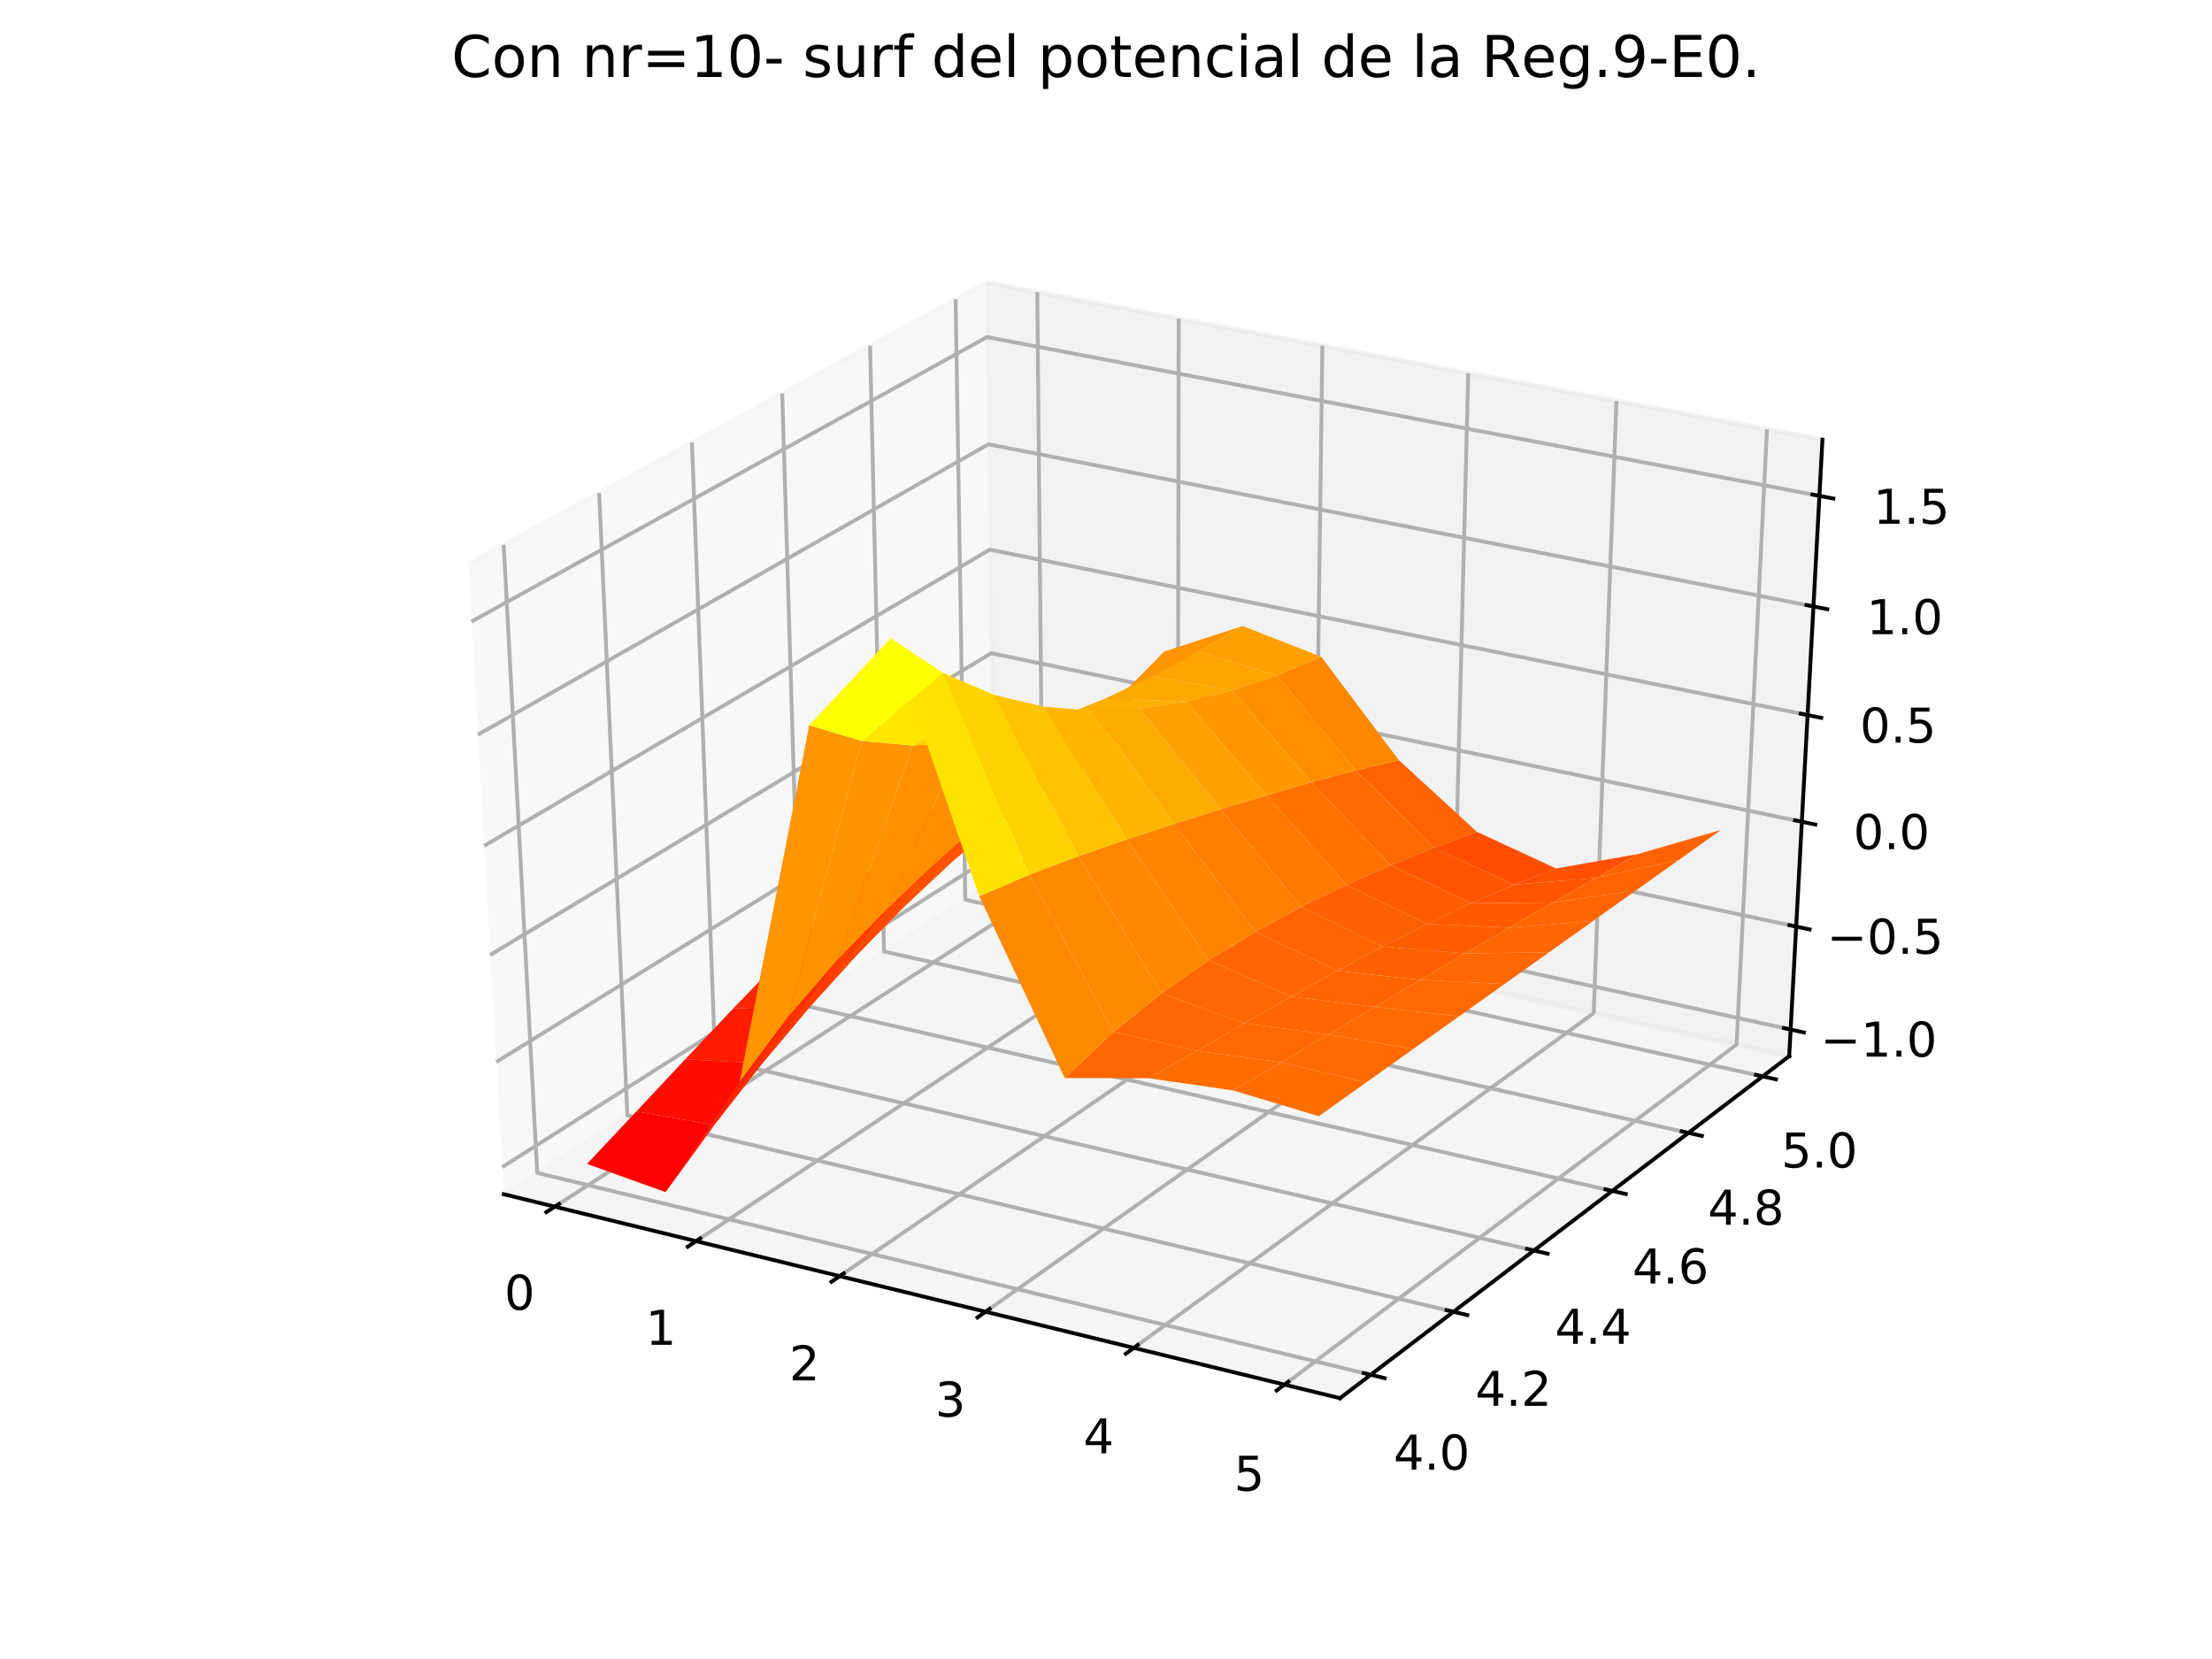 <?xml version="1.0" encoding="utf-8" standalone="no"?>
<!DOCTYPE svg PUBLIC "-//W3C//DTD SVG 1.1//EN"
  "http://www.w3.org/Graphics/SVG/1.1/DTD/svg11.dtd">
<!-- Created with matplotlib (https://matplotlib.org/) -->
<svg height="345.6pt" version="1.1" viewBox="0 0 460.8 345.6" width="460.8pt" xmlns="http://www.w3.org/2000/svg" xmlns:xlink="http://www.w3.org/1999/xlink">
 <defs>
  <style type="text/css">
*{stroke-linecap:butt;stroke-linejoin:round;}
  </style>
 </defs>
 <g id="figure_1">
  <g id="patch_1">
   <path d="M 0 345.6 
L 460.8 345.6 
L 460.8 0 
L 0 0 
z
" style="fill:#ffffff;"/>
  </g>
  <g id="patch_2">
   <path d="M 57.6 307.584 
L 414.72 307.584 
L 414.72 41.472 
L 57.6 41.472 
z
" style="fill:#ffffff;"/>
  </g>
  <g id="pane3d_1">
   <g id="patch_3">
    <path d="M 104.942 248.783 
L 207.151 183.538 
L 205.45 58.866 
L 97.541 117.487 
" style="fill:#f2f2f2;opacity:0.5;stroke:#f2f2f2;stroke-linejoin:miter;"/>
   </g>
  </g>
  <g id="pane3d_2">
   <g id="patch_4">
    <path d="M 207.151 183.538 
L 372.721 220.014 
L 379.649 91.583 
L 205.45 58.866 
" style="fill:#e6e6e6;opacity:0.5;stroke:#e6e6e6;stroke-linejoin:miter;"/>
   </g>
  </g>
  <g id="pane3d_3">
   <g id="patch_5">
    <path d="M 104.942 248.783 
L 279.144 291.265 
L 372.721 220.014 
L 207.151 183.538 
" style="fill:#ececec;opacity:0.5;stroke:#ececec;stroke-linejoin:miter;"/>
   </g>
  </g>
  <g id="axis3d_1">
   <g id="line2d_1">
    <path d="M 104.942 248.783 
L 279.144 291.265 
" style="fill:none;stroke:#000000;stroke-linecap:square;stroke-width:0.8;"/>
   </g>
   <g id="Line3DCollection_1">
    <path d="M 115.562 251.373 
L 217.277 185.769 
L 216.082 60.863 
" style="fill:none;stroke:#b0b0b0;stroke-width:0.8;"/>
    <path d="M 145.006 258.553 
L 245.329 191.949 
L 245.55 66.397 
" style="fill:none;stroke:#b0b0b0;stroke-width:0.8;"/>
    <path d="M 174.918 265.847 
L 273.793 198.22 
L 275.474 72.017 
" style="fill:none;stroke:#b0b0b0;stroke-width:0.8;"/>
    <path d="M 205.308 273.259 
L 302.68 204.584 
L 305.865 77.725 
" style="fill:none;stroke:#b0b0b0;stroke-width:0.8;"/>
    <path d="M 236.19 280.79 
L 331.999 211.043 
L 336.734 83.523 
" style="fill:none;stroke:#b0b0b0;stroke-width:0.8;"/>
    <path d="M 267.574 288.443 
L 361.759 217.599 
L 368.092 89.412 
" style="fill:none;stroke:#b0b0b0;stroke-width:0.8;"/>
   </g>
   <g id="xtick_1">
    <g id="line2d_2">
     <path d="M 116.439 250.807 
L 113.806 252.505 
" style="fill:none;stroke:#000000;stroke-linecap:square;stroke-width:0.8;"/>
    </g>
    <g id="text_1">
     <!-- 0 -->
     <defs>
      <path d="M 31.781 66.406 
Q 24.172 66.406 20.328 58.906 
Q 16.5 51.422 16.5 36.375 
Q 16.5 21.391 20.328 13.891 
Q 24.172 6.391 31.781 6.391 
Q 39.453 6.391 43.281 13.891 
Q 47.125 21.391 47.125 36.375 
Q 47.125 51.422 43.281 58.906 
Q 39.453 66.406 31.781 66.406 
z
M 31.781 74.219 
Q 44.047 74.219 50.516 64.516 
Q 56.984 54.828 56.984 36.375 
Q 56.984 17.969 50.516 8.266 
Q 44.047 -1.422 31.781 -1.422 
Q 19.531 -1.422 13.062 8.266 
Q 6.594 17.969 6.594 36.375 
Q 6.594 54.828 13.062 64.516 
Q 19.531 74.219 31.781 74.219 
z
" id="DejaVuSans-48"/>
     </defs>
     <g transform="translate(105.061 272.845)scale(0.1 -0.1)">
      <use xlink:href="#DejaVuSans-48"/>
     </g>
    </g>
   </g>
   <g id="xtick_2">
    <g id="line2d_3">
     <path d="M 145.871 257.979 
L 143.273 259.703 
" style="fill:none;stroke:#000000;stroke-linecap:square;stroke-width:0.8;"/>
    </g>
    <g id="text_2">
     <!-- 1 -->
     <defs>
      <path d="M 12.406 8.297 
L 28.516 8.297 
L 28.516 63.922 
L 10.984 60.406 
L 10.984 69.391 
L 28.422 72.906 
L 38.281 72.906 
L 38.281 8.297 
L 54.391 8.297 
L 54.391 0 
L 12.406 0 
z
" id="DejaVuSans-49"/>
     </defs>
     <g transform="translate(134.501 280.148)scale(0.1 -0.1)">
      <use xlink:href="#DejaVuSans-49"/>
     </g>
    </g>
   </g>
   <g id="xtick_3">
    <g id="line2d_4">
     <path d="M 175.771 265.264 
L 173.209 267.016 
" style="fill:none;stroke:#000000;stroke-linecap:square;stroke-width:0.8;"/>
    </g>
    <g id="text_3">
     <!-- 2 -->
     <defs>
      <path d="M 19.188 8.297 
L 53.609 8.297 
L 53.609 0 
L 7.328 0 
L 7.328 8.297 
Q 12.938 14.109 22.625 23.891 
Q 32.328 33.688 34.812 36.531 
Q 39.547 41.844 41.422 45.531 
Q 43.312 49.219 43.312 52.781 
Q 43.312 58.594 39.234 62.25 
Q 35.156 65.922 28.609 65.922 
Q 23.969 65.922 18.812 64.312 
Q 13.672 62.703 7.812 59.422 
L 7.812 69.391 
Q 13.766 71.781 18.938 73 
Q 24.125 74.219 28.422 74.219 
Q 39.75 74.219 46.484 68.547 
Q 53.219 62.891 53.219 53.422 
Q 53.219 48.922 51.531 44.891 
Q 49.859 40.875 45.406 35.406 
Q 44.188 33.984 37.641 27.219 
Q 31.109 20.453 19.188 8.297 
z
" id="DejaVuSans-50"/>
     </defs>
     <g transform="translate(164.411 287.567)scale(0.1 -0.1)">
      <use xlink:href="#DejaVuSans-50"/>
     </g>
    </g>
   </g>
   <g id="xtick_4">
    <g id="line2d_5">
     <path d="M 206.149 272.666 
L 203.625 274.446 
" style="fill:none;stroke:#000000;stroke-linecap:square;stroke-width:0.8;"/>
    </g>
    <g id="text_4">
     <!-- 3 -->
     <defs>
      <path d="M 40.578 39.312 
Q 47.656 37.797 51.625 33 
Q 55.609 28.219 55.609 21.188 
Q 55.609 10.406 48.188 4.484 
Q 40.766 -1.422 27.094 -1.422 
Q 22.516 -1.422 17.656 -0.516 
Q 12.797 0.391 7.625 2.203 
L 7.625 11.719 
Q 11.719 9.328 16.594 8.109 
Q 21.484 6.891 26.812 6.891 
Q 36.078 6.891 40.938 10.547 
Q 45.797 14.203 45.797 21.188 
Q 45.797 27.641 41.281 31.266 
Q 36.766 34.906 28.719 34.906 
L 20.219 34.906 
L 20.219 43.016 
L 29.109 43.016 
Q 36.375 43.016 40.234 45.922 
Q 44.094 48.828 44.094 54.297 
Q 44.094 59.906 40.109 62.906 
Q 36.141 65.922 28.719 65.922 
Q 24.656 65.922 20.016 65.031 
Q 15.375 64.156 9.812 62.312 
L 9.812 71.094 
Q 15.438 72.656 20.344 73.438 
Q 25.25 74.219 29.594 74.219 
Q 40.828 74.219 47.359 69.109 
Q 53.906 64.016 53.906 55.328 
Q 53.906 49.266 50.438 45.094 
Q 46.969 40.922 40.578 39.312 
z
" id="DejaVuSans-51"/>
     </defs>
     <g transform="translate(194.8 295.106)scale(0.1 -0.1)">
      <use xlink:href="#DejaVuSans-51"/>
     </g>
    </g>
   </g>
   <g id="xtick_5">
    <g id="line2d_6">
     <path d="M 237.017 280.187 
L 234.532 281.997 
" style="fill:none;stroke:#000000;stroke-linecap:square;stroke-width:0.8;"/>
    </g>
    <g id="text_5">
     <!-- 4 -->
     <defs>
      <path d="M 37.797 64.312 
L 12.891 25.391 
L 37.797 25.391 
z
M 35.203 72.906 
L 47.609 72.906 
L 47.609 25.391 
L 58.016 25.391 
L 58.016 17.188 
L 47.609 17.188 
L 47.609 0 
L 37.797 0 
L 37.797 17.188 
L 4.891 17.188 
L 4.891 26.703 
z
" id="DejaVuSans-52"/>
     </defs>
     <g transform="translate(225.68 302.766)scale(0.1 -0.1)">
      <use xlink:href="#DejaVuSans-52"/>
     </g>
    </g>
   </g>
   <g id="xtick_6">
    <g id="line2d_7">
     <path d="M 268.388 287.831 
L 265.943 289.67 
" style="fill:none;stroke:#000000;stroke-linecap:square;stroke-width:0.8;"/>
    </g>
    <g id="text_6">
     <!-- 5 -->
     <defs>
      <path d="M 10.797 72.906 
L 49.516 72.906 
L 49.516 64.594 
L 19.828 64.594 
L 19.828 46.734 
Q 21.969 47.469 24.109 47.828 
Q 26.266 48.188 28.422 48.188 
Q 40.625 48.188 47.75 41.5 
Q 54.891 34.812 54.891 23.391 
Q 54.891 11.625 47.562 5.094 
Q 40.234 -1.422 26.906 -1.422 
Q 22.312 -1.422 17.547 -0.641 
Q 12.797 0.141 7.719 1.703 
L 7.719 11.625 
Q 12.109 9.234 16.797 8.062 
Q 21.484 6.891 26.703 6.891 
Q 35.156 6.891 40.078 11.328 
Q 45.016 15.766 45.016 23.391 
Q 45.016 31 40.078 35.438 
Q 35.156 39.891 26.703 39.891 
Q 22.75 39.891 18.812 39.016 
Q 14.891 38.141 10.797 36.281 
z
" id="DejaVuSans-53"/>
     </defs>
     <g transform="translate(257.065 310.552)scale(0.1 -0.1)">
      <use xlink:href="#DejaVuSans-53"/>
     </g>
    </g>
   </g>
  </g>
  <g id="axis3d_2">
   <g id="line2d_8">
    <path d="M 372.721 220.014 
L 279.144 291.265 
" style="fill:none;stroke:#000000;stroke-linecap:square;stroke-width:0.8;"/>
   </g>
   <g id="Line3DCollection_2">
    <path d="M 104.93 113.473 
L 111.915 244.331 
L 285.548 286.389 
" style="fill:none;stroke:#b0b0b0;stroke-width:0.8;"/>
    <path d="M 124.81 102.673 
L 130.696 232.343 
L 302.782 273.267 
" style="fill:none;stroke:#b0b0b0;stroke-width:0.8;"/>
    <path d="M 144.143 92.171 
L 148.984 220.668 
L 319.544 260.504 
" style="fill:none;stroke:#b0b0b0;stroke-width:0.8;"/>
    <path d="M 162.95 81.954 
L 166.801 209.296 
L 335.853 248.086 
" style="fill:none;stroke:#b0b0b0;stroke-width:0.8;"/>
    <path d="M 181.252 72.012 
L 184.162 198.213 
L 351.728 235.998 
" style="fill:none;stroke:#b0b0b0;stroke-width:0.8;"/>
    <path d="M 199.07 62.332 
L 201.087 187.409 
L 367.186 224.228 
" style="fill:none;stroke:#b0b0b0;stroke-width:0.8;"/>
   </g>
   <g id="xtick_7">
    <g id="line2d_9">
     <path d="M 284.095 286.037 
L 288.458 287.093 
" style="fill:none;stroke:#000000;stroke-linecap:square;stroke-width:0.8;"/>
    </g>
    <g id="text_7">
     <!-- 4.0 -->
     <defs>
      <path d="M 10.688 12.406 
L 21 12.406 
L 21 0 
L 10.688 0 
z
" id="DejaVuSans-46"/>
     </defs>
     <g transform="translate(290.296 306.145)scale(0.1 -0.1)">
      <use xlink:href="#DejaVuSans-52"/>
      <use x="63.623" xlink:href="#DejaVuSans-46"/>
      <use x="95.41" xlink:href="#DejaVuSans-48"/>
     </g>
    </g>
   </g>
   <g id="xtick_8">
    <g id="line2d_10">
     <path d="M 301.342 272.924 
L 305.663 273.952 
" style="fill:none;stroke:#000000;stroke-linecap:square;stroke-width:0.8;"/>
    </g>
    <g id="text_8">
     <!-- 4.2 -->
     <g transform="translate(307.345 292.861)scale(0.1 -0.1)">
      <use xlink:href="#DejaVuSans-52"/>
      <use x="63.623" xlink:href="#DejaVuSans-46"/>
      <use x="95.41" xlink:href="#DejaVuSans-50"/>
     </g>
    </g>
   </g>
   <g id="xtick_9">
    <g id="line2d_11">
     <path d="M 318.118 260.171 
L 322.398 261.171 
" style="fill:none;stroke:#000000;stroke-linecap:square;stroke-width:0.8;"/>
    </g>
    <g id="text_9">
     <!-- 4.4 -->
     <g transform="translate(323.927 279.94)scale(0.1 -0.1)">
      <use xlink:href="#DejaVuSans-52"/>
      <use x="63.623" xlink:href="#DejaVuSans-46"/>
      <use x="95.41" xlink:href="#DejaVuSans-52"/>
     </g>
    </g>
   </g>
   <g id="xtick_10">
    <g id="line2d_12">
     <path d="M 334.441 247.762 
L 338.681 248.734 
" style="fill:none;stroke:#000000;stroke-linecap:square;stroke-width:0.8;"/>
    </g>
    <g id="text_10">
     <!-- 4.6 -->
     <defs>
      <path d="M 33.016 40.375 
Q 26.375 40.375 22.484 35.828 
Q 18.609 31.297 18.609 23.391 
Q 18.609 15.531 22.484 10.953 
Q 26.375 6.391 33.016 6.391 
Q 39.656 6.391 43.531 10.953 
Q 47.406 15.531 47.406 23.391 
Q 47.406 31.297 43.531 35.828 
Q 39.656 40.375 33.016 40.375 
z
M 52.594 71.297 
L 52.594 62.312 
Q 48.875 64.062 45.094 64.984 
Q 41.312 65.922 37.594 65.922 
Q 27.828 65.922 22.672 59.328 
Q 17.531 52.734 16.797 39.406 
Q 19.672 43.656 24.016 45.922 
Q 28.375 48.188 33.594 48.188 
Q 44.578 48.188 50.953 41.516 
Q 57.328 34.859 57.328 23.391 
Q 57.328 12.156 50.688 5.359 
Q 44.047 -1.422 33.016 -1.422 
Q 20.359 -1.422 13.672 8.266 
Q 6.984 17.969 6.984 36.375 
Q 6.984 53.656 15.188 63.938 
Q 23.391 74.219 37.203 74.219 
Q 40.922 74.219 44.703 73.484 
Q 48.484 72.75 52.594 71.297 
z
" id="DejaVuSans-54"/>
     </defs>
     <g transform="translate(340.062 267.369)scale(0.1 -0.1)">
      <use xlink:href="#DejaVuSans-52"/>
      <use x="63.623" xlink:href="#DejaVuSans-46"/>
      <use x="95.41" xlink:href="#DejaVuSans-54"/>
     </g>
    </g>
   </g>
   <g id="xtick_11">
    <g id="line2d_13">
     <path d="M 350.329 235.683 
L 354.53 236.63 
" style="fill:none;stroke:#000000;stroke-linecap:square;stroke-width:0.8;"/>
    </g>
    <g id="text_11">
     <!-- 4.8 -->
     <defs>
      <path d="M 31.781 34.625 
Q 24.75 34.625 20.719 30.859 
Q 16.703 27.094 16.703 20.516 
Q 16.703 13.922 20.719 10.156 
Q 24.75 6.391 31.781 6.391 
Q 38.812 6.391 42.859 10.172 
Q 46.922 13.969 46.922 20.516 
Q 46.922 27.094 42.891 30.859 
Q 38.875 34.625 31.781 34.625 
z
M 21.922 38.812 
Q 15.578 40.375 12.031 44.719 
Q 8.5 49.078 8.5 55.328 
Q 8.5 64.062 14.719 69.141 
Q 20.953 74.219 31.781 74.219 
Q 42.672 74.219 48.875 69.141 
Q 55.078 64.062 55.078 55.328 
Q 55.078 49.078 51.531 44.719 
Q 48 40.375 41.703 38.812 
Q 48.828 37.156 52.797 32.312 
Q 56.781 27.484 56.781 20.516 
Q 56.781 9.906 50.312 4.234 
Q 43.844 -1.422 31.781 -1.422 
Q 19.734 -1.422 13.25 4.234 
Q 6.781 9.906 6.781 20.516 
Q 6.781 27.484 10.781 32.312 
Q 14.797 37.156 21.922 38.812 
z
M 18.312 54.391 
Q 18.312 48.734 21.844 45.562 
Q 25.391 42.391 31.781 42.391 
Q 38.141 42.391 41.719 45.562 
Q 45.312 48.734 45.312 54.391 
Q 45.312 60.062 41.719 63.234 
Q 38.141 66.406 31.781 66.406 
Q 25.391 66.406 21.844 63.234 
Q 18.312 60.062 18.312 54.391 
z
" id="DejaVuSans-56"/>
     </defs>
     <g transform="translate(355.768 255.131)scale(0.1 -0.1)">
      <use xlink:href="#DejaVuSans-52"/>
      <use x="63.623" xlink:href="#DejaVuSans-46"/>
      <use x="95.41" xlink:href="#DejaVuSans-56"/>
     </g>
    </g>
   </g>
   <g id="xtick_12">
    <g id="line2d_14">
     <path d="M 365.8 223.921 
L 369.961 224.844 
" style="fill:none;stroke:#000000;stroke-linecap:square;stroke-width:0.8;"/>
    </g>
    <g id="text_12">
     <!-- 5.0 -->
     <g transform="translate(371.061 243.216)scale(0.1 -0.1)">
      <use xlink:href="#DejaVuSans-53"/>
      <use x="63.623" xlink:href="#DejaVuSans-46"/>
      <use x="95.41" xlink:href="#DejaVuSans-48"/>
     </g>
    </g>
   </g>
  </g>
  <g id="axis3d_3">
   <g id="line2d_15">
    <path d="M 372.721 220.014 
L 379.649 91.583 
" style="fill:none;stroke:#000000;stroke-linecap:square;stroke-width:0.8;"/>
   </g>
   <g id="Line3DCollection_3">
    <path d="M 373.02 214.476 
L 207.078 178.15 
L 104.623 243.13 
" style="fill:none;stroke:#b0b0b0;stroke-width:0.8;"/>
    <path d="M 374.177 193.02 
L 206.793 157.289 
L 103.388 221.224 
" style="fill:none;stroke:#b0b0b0;stroke-width:0.8;"/>
    <path d="M 375.355 171.185 
L 206.504 136.075 
L 102.131 198.918 
" style="fill:none;stroke:#b0b0b0;stroke-width:0.8;"/>
    <path d="M 376.554 148.961 
L 206.209 114.498 
L 100.851 176.201 
" style="fill:none;stroke:#b0b0b0;stroke-width:0.8;"/>
    <path d="M 377.774 126.336 
L 205.909 92.549 
L 99.546 153.06 
" style="fill:none;stroke:#b0b0b0;stroke-width:0.8;"/>
    <path d="M 379.017 103.301 
L 205.605 70.219 
L 98.218 129.485 
" style="fill:none;stroke:#b0b0b0;stroke-width:0.8;"/>
   </g>
   <g id="xtick_13">
    <g id="line2d_16">
     <path d="M 371.635 214.172 
L 375.792 215.082 
" style="fill:none;stroke:#000000;stroke-linecap:square;stroke-width:0.8;"/>
    </g>
    <g id="text_13">
     <!-- −1.0 -->
     <defs>
      <path d="M 10.594 35.5 
L 73.188 35.5 
L 73.188 27.203 
L 10.594 27.203 
z
" id="DejaVuSans-8722"/>
     </defs>
     <g transform="translate(379.251 220.112)scale(0.1 -0.1)">
      <use xlink:href="#DejaVuSans-8722"/>
      <use x="83.789" xlink:href="#DejaVuSans-49"/>
      <use x="147.412" xlink:href="#DejaVuSans-46"/>
      <use x="179.199" xlink:href="#DejaVuSans-48"/>
     </g>
    </g>
   </g>
   <g id="xtick_14">
    <g id="line2d_17">
     <path d="M 372.78 192.722 
L 376.975 193.617 
" style="fill:none;stroke:#000000;stroke-linecap:square;stroke-width:0.8;"/>
    </g>
    <g id="text_14">
     <!-- −0.5 -->
     <g transform="translate(380.567 198.688)scale(0.1 -0.1)">
      <use xlink:href="#DejaVuSans-8722"/>
      <use x="83.789" xlink:href="#DejaVuSans-48"/>
      <use x="147.412" xlink:href="#DejaVuSans-46"/>
      <use x="179.199" xlink:href="#DejaVuSans-53"/>
     </g>
    </g>
   </g>
   <g id="xtick_15">
    <g id="line2d_18">
     <path d="M 373.945 170.892 
L 378.178 171.772 
" style="fill:none;stroke:#000000;stroke-linecap:square;stroke-width:0.8;"/>
    </g>
    <g id="text_15">
     <!-- 0.0 -->
     <g transform="translate(386.095 176.886)scale(0.1 -0.1)">
      <use xlink:href="#DejaVuSans-48"/>
      <use x="63.623" xlink:href="#DejaVuSans-46"/>
      <use x="95.41" xlink:href="#DejaVuSans-48"/>
     </g>
    </g>
   </g>
   <g id="xtick_16">
    <g id="line2d_19">
     <path d="M 375.131 148.673 
L 379.403 149.537 
" style="fill:none;stroke:#000000;stroke-linecap:square;stroke-width:0.8;"/>
    </g>
    <g id="text_16">
     <!-- 0.5 -->
     <g transform="translate(387.457 154.696)scale(0.1 -0.1)">
      <use xlink:href="#DejaVuSans-48"/>
      <use x="63.623" xlink:href="#DejaVuSans-46"/>
      <use x="95.41" xlink:href="#DejaVuSans-53"/>
     </g>
    </g>
   </g>
   <g id="xtick_17">
    <g id="line2d_20">
     <path d="M 376.338 126.054 
L 380.65 126.901 
" style="fill:none;stroke:#000000;stroke-linecap:square;stroke-width:0.8;"/>
    </g>
    <g id="text_17">
     <!-- 1.0 -->
     <g transform="translate(388.844 132.108)scale(0.1 -0.1)">
      <use xlink:href="#DejaVuSans-49"/>
      <use x="63.623" xlink:href="#DejaVuSans-46"/>
      <use x="95.41" xlink:href="#DejaVuSans-48"/>
     </g>
    </g>
   </g>
   <g id="xtick_18">
    <g id="line2d_21">
     <path d="M 377.567 103.024 
L 381.919 103.854 
" style="fill:none;stroke:#000000;stroke-linecap:square;stroke-width:0.8;"/>
    </g>
    <g id="text_18">
     <!-- 1.5 -->
     <g transform="translate(390.256 109.11)scale(0.1 -0.1)">
      <use xlink:href="#DejaVuSans-49"/>
      <use x="63.623" xlink:href="#DejaVuSans-46"/>
      <use x="95.41" xlink:href="#DejaVuSans-53"/>
     </g>
    </g>
   </g>
  </g>
  <g id="axes_1">
   <g id="Poly3DCollection_1">
    <path clip-path="url(#pc3b128375d)" d="M 201.399 161.463 
L 217.265 164.535 
L 226.629 159.137 
L 210.786 151.634 
z
" style="fill:#ff4b00;"/>
    <path clip-path="url(#pc3b128375d)" d="M 191.896 170.833 
L 207.781 171.507 
L 217.265 164.535 
L 201.399 161.463 
z
" style="fill:#ff4600;"/>
    <path clip-path="url(#pc3b128375d)" d="M 217.265 164.535 
L 233.198 145.277 
L 242.57 135.711 
L 226.629 159.137 
z
" style="fill:#ff6800;"/>
    <path clip-path="url(#pc3b128375d)" d="M 182.279 180.198 
L 198.185 179.644 
L 207.781 171.507 
L 191.896 170.833 
z
" style="fill:#ff4000;"/>
    <path clip-path="url(#pc3b128375d)" d="M 207.781 171.507 
L 223.711 154.115 
L 233.198 145.277 
L 217.265 164.535 
z
" style="fill:#ff6400;"/>
    <path clip-path="url(#pc3b128375d)" d="M 172.552 189.796 
L 188.483 188.75 
L 198.185 179.644 
L 182.279 180.198 
z
" style="fill:#ff3800;"/>
    <path clip-path="url(#pc3b128375d)" d="M 233.198 145.277 
L 249.527 135.781 
L 258.861 130.409 
L 242.57 135.711 
z
" style="fill:#ff9500;"/>
    <path clip-path="url(#pc3b128375d)" d="M 198.185 179.644 
L 214.102 162.675 
L 223.711 154.115 
L 207.781 171.507 
z
" style="fill:#ff5e00;"/>
    <path clip-path="url(#pc3b128375d)" d="M 282.388 160.474 
L 298.766 176.616 
L 307.674 173.289 
L 291.42 158.37 
z
" style="fill:#ff6300;"/>
    <path clip-path="url(#pc3b128375d)" d="M 162.716 199.737 
L 178.68 198.752 
L 188.483 188.75 
L 172.552 189.796 
z
" style="fill:#ff3000;"/>
    <path clip-path="url(#pc3b128375d)" d="M 298.766 176.616 
L 315.371 184.281 
L 324.161 180.926 
L 307.674 173.289 
z
" style="fill:#ff4e00;"/>
    <path clip-path="url(#pc3b128375d)" d="M 249.527 135.781 
L 266.019 140.718 
L 275.243 136.816 
L 258.861 130.409 
z
" style="fill:#ffa000;"/>
    <path clip-path="url(#pc3b128375d)" d="M 266.019 140.718 
L 282.388 160.474 
L 291.42 158.37 
L 275.243 136.816 
z
" style="fill:#ff8700;"/>
    <path clip-path="url(#pc3b128375d)" d="M 223.711 154.115 
L 240.05 140.881 
L 249.527 135.781 
L 233.198 145.277 
z
" style="fill:#ff9200;"/>
    <path clip-path="url(#pc3b128375d)" d="M 188.483 188.75 
L 204.368 171.267 
L 214.102 162.675 
L 198.185 179.644 
z
" style="fill:#ff5800;"/>
    <path clip-path="url(#pc3b128375d)" d="M 315.371 184.281 
L 332.398 182.902 
L 341.163 177.928 
L 324.161 180.926 
z
" style="fill:#ff5000;"/>
    <path clip-path="url(#pc3b128375d)" d="M 152.774 210.046 
L 168.785 209.657 
L 178.68 198.752 
L 162.716 199.737 
z
" style="fill:#ff2500;"/>
    <path clip-path="url(#pc3b128375d)" d="M 273.188 162.962 
L 289.699 180.252 
L 298.766 176.616 
L 282.388 160.474 
z
" style="fill:#ff6b00;"/>
    <path clip-path="url(#pc3b128375d)" d="M 214.102 162.675 
L 230.423 145.478 
L 240.05 140.881 
L 223.711 154.115 
z
" style="fill:#ff9000;"/>
    <path clip-path="url(#pc3b128375d)" d="M 240.05 140.881 
L 256.648 143.822 
L 266.019 140.718 
L 249.527 135.781 
z
" style="fill:#ffa300;"/>
    <path clip-path="url(#pc3b128375d)" d="M 289.699 180.252 
L 306.417 188.157 
L 315.371 184.281 
L 298.766 176.616 
z
" style="fill:#ff5500;"/>
    <path clip-path="url(#pc3b128375d)" d="M 178.68 198.752 
L 194.512 180.152 
L 204.368 171.267 
L 188.483 188.75 
z
" style="fill:#ff5100;"/>
    <path clip-path="url(#pc3b128375d)" d="M 256.648 143.822 
L 273.188 162.962 
L 282.388 160.474 
L 266.019 140.718 
z
" style="fill:#ff8f00;"/>
    <path clip-path="url(#pc3b128375d)" d="M 142.725 220.68 
L 158.807 221.513 
L 168.785 209.657 
L 152.774 210.046 
z
" style="fill:#ff1a00;"/>
    <path clip-path="url(#pc3b128375d)" d="M 332.398 182.902 
L 349.745 179.125 
L 358.495 172.897 
L 341.163 177.928 
z
" style="fill:#ff6200;"/>
    <path clip-path="url(#pc3b128375d)" d="M 306.417 188.157 
L 323.491 187.994 
L 332.398 182.902 
L 315.371 184.281 
z
" style="fill:#ff5500;"/>
    <path clip-path="url(#pc3b128375d)" d="M 168.785 209.657 
L 184.539 189.601 
L 194.512 180.152 
L 178.68 198.752 
z
" style="fill:#ff4800;"/>
    <path clip-path="url(#pc3b128375d)" d="M 204.368 171.267 
L 220.635 149.406 
L 230.423 145.478 
L 214.102 162.675 
z
" style="fill:#ff8f00;"/>
    <path clip-path="url(#pc3b128375d)" d="M 132.565 231.538 
L 148.757 234.388 
L 158.807 221.513 
L 142.725 220.68 
z
" style="fill:#ff0d00;"/>
    <path clip-path="url(#pc3b128375d)" d="M 263.822 165.689 
L 280.472 184.313 
L 289.699 180.252 
L 273.188 162.962 
z
" style="fill:#ff7200;"/>
    <path clip-path="url(#pc3b128375d)" d="M 230.423 145.478 
L 247.117 146.154 
L 256.648 143.822 
L 240.05 140.881 
z
" style="fill:#ffa900;"/>
    <path clip-path="url(#pc3b128375d)" d="M 280.472 184.313 
L 297.302 192.472 
L 306.417 188.157 
L 289.699 180.252 
z
" style="fill:#ff5b00;"/>
    <path clip-path="url(#pc3b128375d)" d="M 247.117 146.154 
L 263.822 165.689 
L 273.188 162.962 
L 256.648 143.822 
z
" style="fill:#ff9700;"/>
    <path clip-path="url(#pc3b128375d)" d="M 323.491 187.994 
L 340.863 185.448 
L 349.745 179.125 
L 332.398 182.902 
z
" style="fill:#ff6300;"/>
    <path clip-path="url(#pc3b128375d)" d="M 158.807 221.513 
L 174.462 199.947 
L 184.539 189.601 
L 168.785 209.657 
z
" style="fill:#ff3d00;"/>
    <path clip-path="url(#pc3b128375d)" d="M 297.302 192.472 
L 314.439 193.227 
L 323.491 187.994 
L 306.417 188.157 
z
" style="fill:#ff5a00;"/>
    <path clip-path="url(#pc3b128375d)" d="M 122.286 242.461 
L 138.648 248.336 
L 148.757 234.388 
L 132.565 231.538 
z
" style="fill:#ff0000;"/>
    <path clip-path="url(#pc3b128375d)" d="M 194.512 180.152 
L 210.67 152.503 
L 220.635 149.406 
L 204.368 171.267 
z
" style="fill:#ff8f00;"/>
    <path clip-path="url(#pc3b128375d)" d="M 254.288 168.586 
L 271.084 188.892 
L 280.472 184.313 
L 263.822 165.689 
z
" style="fill:#ff7900;"/>
    <path clip-path="url(#pc3b128375d)" d="M 271.084 188.892 
L 288.029 197.177 
L 297.302 192.472 
L 280.472 184.313 
z
" style="fill:#ff6000;"/>
    <path clip-path="url(#pc3b128375d)" d="M 220.635 149.406 
L 237.413 147.628 
L 247.117 146.154 
L 230.423 145.478 
z
" style="fill:#ffb000;"/>
    <path clip-path="url(#pc3b128375d)" d="M 148.757 234.388 
L 164.301 211.641 
L 174.462 199.947 
L 158.807 221.513 
z
" style="fill:#ff3000;"/>
    <path clip-path="url(#pc3b128375d)" d="M 237.413 147.628 
L 254.288 168.586 
L 263.822 165.689 
L 247.117 146.154 
z
" style="fill:#ffa100;"/>
    <path clip-path="url(#pc3b128375d)" d="M 314.439 193.227 
L 331.845 191.867 
L 340.863 185.448 
L 323.491 187.994 
z
" style="fill:#ff6500;"/>
    <path clip-path="url(#pc3b128375d)" d="M 288.029 197.177 
L 305.239 198.608 
L 314.439 193.227 
L 297.302 192.472 
z
" style="fill:#ff5d00;"/>
    <path clip-path="url(#pc3b128375d)" d="M 184.539 189.601 
L 200.511 154.566 
L 210.67 152.503 
L 194.512 180.152 
z
" style="fill:#ff8f00;"/>
    <path clip-path="url(#pc3b128375d)" d="M 138.648 248.336 
L 154.095 225.335 
L 164.301 211.641 
L 148.757 234.388 
z
" style="fill:#ff2000;"/>
    <path clip-path="url(#pc3b128375d)" d="M 261.534 194.091 
L 278.597 202.231 
L 288.029 197.177 
L 271.084 188.892 
z
" style="fill:#ff6400;"/>
    <path clip-path="url(#pc3b128375d)" d="M 244.582 171.636 
L 261.534 194.091 
L 271.084 188.892 
L 254.288 168.586 
z
" style="fill:#ff7f00;"/>
    <path clip-path="url(#pc3b128375d)" d="M 210.67 152.503 
L 227.517 148.075 
L 237.413 147.628 
L 220.635 149.406 
z
" style="fill:#ffb900;"/>
    <path clip-path="url(#pc3b128375d)" d="M 305.239 198.608 
L 322.69 198.384 
L 331.845 191.867 
L 314.439 193.227 
z
" style="fill:#ff6600;"/>
    <path clip-path="url(#pc3b128375d)" d="M 227.517 148.075 
L 244.582 171.636 
L 254.288 168.586 
L 237.413 147.628 
z
" style="fill:#ffab00;"/>
    <path clip-path="url(#pc3b128375d)" d="M 278.597 202.231 
L 295.889 204.125 
L 305.239 198.608 
L 288.029 197.177 
z
" style="fill:#ff6100;"/>
    <path clip-path="url(#pc3b128375d)" d="M 174.462 199.947 
L 190.132 155.318 
L 200.511 154.566 
L 184.539 189.601 
z
" style="fill:#ff9100;"/>
    <path clip-path="url(#pc3b128375d)" d="M 251.825 200.042 
L 269.005 207.59 
L 278.597 202.231 
L 261.534 194.091 
z
" style="fill:#ff6600;"/>
    <path clip-path="url(#pc3b128375d)" d="M 234.701 174.868 
L 251.825 200.042 
L 261.534 194.091 
L 244.582 171.636 
z
" style="fill:#ff8400;"/>
    <path clip-path="url(#pc3b128375d)" d="M 295.889 204.125 
L 313.394 205.002 
L 322.69 198.384 
L 305.239 198.608 
z
" style="fill:#ff6700;"/>
    <path clip-path="url(#pc3b128375d)" d="M 200.511 154.566 
L 217.411 147.24 
L 227.517 148.075 
L 210.67 152.503 
z
" style="fill:#ffc500;"/>
    <path clip-path="url(#pc3b128375d)" d="M 269.005 207.59 
L 286.386 209.763 
L 295.889 204.125 
L 278.597 202.231 
z
" style="fill:#ff6400;"/>
    <path clip-path="url(#pc3b128375d)" d="M 217.411 147.24 
L 234.701 174.868 
L 244.582 171.636 
L 227.517 148.075 
z
" style="fill:#ffb600;"/>
    <path clip-path="url(#pc3b128375d)" d="M 164.301 211.641 
L 179.502 154.356 
L 190.132 155.318 
L 174.462 199.947 
z
" style="fill:#ff9300;"/>
    <path clip-path="url(#pc3b128375d)" d="M 241.961 206.924 
L 259.254 213.189 
L 269.005 207.59 
L 251.825 200.042 
z
" style="fill:#ff6800;"/>
    <path clip-path="url(#pc3b128375d)" d="M 224.643 178.356 
L 241.961 206.924 
L 251.825 200.042 
L 234.701 174.868 
z
" style="fill:#ff8800;"/>
    <path clip-path="url(#pc3b128375d)" d="M 286.386 209.763 
L 303.953 211.723 
L 313.394 205.002 
L 295.889 204.125 
z
" style="fill:#ff6900;"/>
    <path clip-path="url(#pc3b128375d)" d="M 259.254 213.189 
L 276.726 215.496 
L 286.386 209.763 
L 269.005 207.59 
z
" style="fill:#ff6600;"/>
    <path clip-path="url(#pc3b128375d)" d="M 190.132 155.318 
L 207.067 144.776 
L 217.411 147.24 
L 200.511 154.566 
z
" style="fill:#ffd400;"/>
    <path clip-path="url(#pc3b128375d)" d="M 154.095 225.335 
L 168.575 151.083 
L 179.502 154.356 
L 164.301 211.641 
z
" style="fill:#ff9500;"/>
    <path clip-path="url(#pc3b128375d)" d="M 207.067 144.776 
L 224.643 178.356 
L 234.701 174.868 
L 217.411 147.24 
z
" style="fill:#ffc300;"/>
    <path clip-path="url(#pc3b128375d)" d="M 231.95 214.987 
L 249.34 218.922 
L 259.254 213.189 
L 241.961 206.924 
z
" style="fill:#ff6800;"/>
    <path clip-path="url(#pc3b128375d)" d="M 214.406 182.233 
L 231.95 214.987 
L 241.961 206.924 
L 224.643 178.356 
z
" style="fill:#ff8a00;"/>
    <path clip-path="url(#pc3b128375d)" d="M 276.726 215.496 
L 294.364 218.549 
L 303.953 211.723 
L 286.386 209.763 
z
" style="fill:#ff6a00;"/>
    <path clip-path="url(#pc3b128375d)" d="M 249.34 218.922 
L 266.906 221.302 
L 276.726 215.496 
L 259.254 213.189 
z
" style="fill:#ff6900;"/>
    <path clip-path="url(#pc3b128375d)" d="M 221.803 224.58 
L 239.262 224.613 
L 249.34 218.922 
L 231.95 214.987 
z
" style="fill:#ff6700;"/>
    <path clip-path="url(#pc3b128375d)" d="M 179.502 154.356 
L 196.451 140.223 
L 207.067 144.776 
L 190.132 155.318 
z
" style="fill:#ffe700;"/>
    <path clip-path="url(#pc3b128375d)" d="M 196.451 140.223 
L 214.406 182.233 
L 224.643 178.356 
L 207.067 144.776 
z
" style="fill:#ffd200;"/>
    <path clip-path="url(#pc3b128375d)" d="M 203.992 186.701 
L 221.803 224.58 
L 231.95 214.987 
L 214.406 182.233 
z
" style="fill:#ff8a00;"/>
    <path clip-path="url(#pc3b128375d)" d="M 266.906 221.302 
L 284.623 225.483 
L 294.364 218.549 
L 276.726 215.496 
z
" style="fill:#ff6b00;"/>
    <path clip-path="url(#pc3b128375d)" d="M 239.262 224.613 
L 256.922 227.167 
L 266.906 221.302 
L 249.34 218.922 
z
" style="fill:#ff6c00;"/>
    <path clip-path="url(#pc3b128375d)" d="M 256.922 227.167 
L 274.728 232.527 
L 284.623 225.483 
L 266.906 221.302 
z
" style="fill:#ff6d00;"/>
    <path clip-path="url(#pc3b128375d)" d="M 185.514 132.982 
L 203.992 186.701 
L 214.406 182.233 
L 196.451 140.223 
z
" style="fill:#ffe300;"/>
    <path clip-path="url(#pc3b128375d)" d="M 168.575 151.083 
L 185.514 132.982 
L 196.451 140.223 
L 179.502 154.356 
z
" style="fill:#ffff00;"/>
   </g>
  </g>
  <g id="text_19">
   <!-- Con nr=10- surf del potencial de la Reg.9-E0. -->
   <defs>
    <path d="M 64.406 67.281 
L 64.406 56.891 
Q 59.422 61.531 53.781 63.812 
Q 48.141 66.109 41.797 66.109 
Q 29.297 66.109 22.656 58.469 
Q 16.016 50.828 16.016 36.375 
Q 16.016 21.969 22.656 14.328 
Q 29.297 6.688 41.797 6.688 
Q 48.141 6.688 53.781 8.984 
Q 59.422 11.281 64.406 15.922 
L 64.406 5.609 
Q 59.234 2.094 53.438 0.328 
Q 47.656 -1.422 41.219 -1.422 
Q 24.656 -1.422 15.125 8.703 
Q 5.609 18.844 5.609 36.375 
Q 5.609 53.953 15.125 64.078 
Q 24.656 74.219 41.219 74.219 
Q 47.75 74.219 53.531 72.484 
Q 59.328 70.75 64.406 67.281 
z
" id="DejaVuSans-67"/>
    <path d="M 30.609 48.391 
Q 23.391 48.391 19.188 42.75 
Q 14.984 37.109 14.984 27.297 
Q 14.984 17.484 19.156 11.844 
Q 23.344 6.203 30.609 6.203 
Q 37.797 6.203 41.984 11.859 
Q 46.188 17.531 46.188 27.297 
Q 46.188 37.016 41.984 42.703 
Q 37.797 48.391 30.609 48.391 
z
M 30.609 56 
Q 42.328 56 49.016 48.375 
Q 55.719 40.766 55.719 27.297 
Q 55.719 13.875 49.016 6.219 
Q 42.328 -1.422 30.609 -1.422 
Q 18.844 -1.422 12.172 6.219 
Q 5.516 13.875 5.516 27.297 
Q 5.516 40.766 12.172 48.375 
Q 18.844 56 30.609 56 
z
" id="DejaVuSans-111"/>
    <path d="M 54.891 33.016 
L 54.891 0 
L 45.906 0 
L 45.906 32.719 
Q 45.906 40.484 42.875 44.328 
Q 39.844 48.188 33.797 48.188 
Q 26.516 48.188 22.312 43.547 
Q 18.109 38.922 18.109 30.906 
L 18.109 0 
L 9.078 0 
L 9.078 54.688 
L 18.109 54.688 
L 18.109 46.188 
Q 21.344 51.125 25.703 53.562 
Q 30.078 56 35.797 56 
Q 45.219 56 50.047 50.172 
Q 54.891 44.344 54.891 33.016 
z
" id="DejaVuSans-110"/>
    <path id="DejaVuSans-32"/>
    <path d="M 41.109 46.297 
Q 39.594 47.172 37.812 47.578 
Q 36.031 48 33.891 48 
Q 26.266 48 22.188 43.047 
Q 18.109 38.094 18.109 28.812 
L 18.109 0 
L 9.078 0 
L 9.078 54.688 
L 18.109 54.688 
L 18.109 46.188 
Q 20.953 51.172 25.484 53.578 
Q 30.031 56 36.531 56 
Q 37.453 56 38.578 55.875 
Q 39.703 55.766 41.062 55.516 
z
" id="DejaVuSans-114"/>
    <path d="M 10.594 45.406 
L 73.188 45.406 
L 73.188 37.203 
L 10.594 37.203 
z
M 10.594 25.484 
L 73.188 25.484 
L 73.188 17.188 
L 10.594 17.188 
z
" id="DejaVuSans-61"/>
    <path d="M 4.891 31.391 
L 31.203 31.391 
L 31.203 23.391 
L 4.891 23.391 
z
" id="DejaVuSans-45"/>
    <path d="M 44.281 53.078 
L 44.281 44.578 
Q 40.484 46.531 36.375 47.5 
Q 32.281 48.484 27.875 48.484 
Q 21.188 48.484 17.844 46.438 
Q 14.5 44.391 14.5 40.281 
Q 14.5 37.156 16.891 35.375 
Q 19.281 33.594 26.516 31.984 
L 29.594 31.297 
Q 39.156 29.25 43.188 25.516 
Q 47.219 21.781 47.219 15.094 
Q 47.219 7.469 41.188 3.016 
Q 35.156 -1.422 24.609 -1.422 
Q 20.219 -1.422 15.453 -0.562 
Q 10.688 0.297 5.422 2 
L 5.422 11.281 
Q 10.406 8.688 15.234 7.391 
Q 20.062 6.109 24.812 6.109 
Q 31.156 6.109 34.562 8.281 
Q 37.984 10.453 37.984 14.406 
Q 37.984 18.062 35.516 20.016 
Q 33.062 21.969 24.703 23.781 
L 21.578 24.516 
Q 13.234 26.266 9.516 29.906 
Q 5.812 33.547 5.812 39.891 
Q 5.812 47.609 11.281 51.797 
Q 16.75 56 26.812 56 
Q 31.781 56 36.172 55.266 
Q 40.578 54.547 44.281 53.078 
z
" id="DejaVuSans-115"/>
    <path d="M 8.5 21.578 
L 8.5 54.688 
L 17.484 54.688 
L 17.484 21.922 
Q 17.484 14.156 20.5 10.266 
Q 23.531 6.391 29.594 6.391 
Q 36.859 6.391 41.078 11.031 
Q 45.312 15.672 45.312 23.688 
L 45.312 54.688 
L 54.297 54.688 
L 54.297 0 
L 45.312 0 
L 45.312 8.406 
Q 42.047 3.422 37.719 1 
Q 33.406 -1.422 27.688 -1.422 
Q 18.266 -1.422 13.375 4.438 
Q 8.5 10.297 8.5 21.578 
z
M 31.109 56 
z
" id="DejaVuSans-117"/>
    <path d="M 37.109 75.984 
L 37.109 68.5 
L 28.516 68.5 
Q 23.688 68.5 21.797 66.547 
Q 19.922 64.594 19.922 59.516 
L 19.922 54.688 
L 34.719 54.688 
L 34.719 47.703 
L 19.922 47.703 
L 19.922 0 
L 10.891 0 
L 10.891 47.703 
L 2.297 47.703 
L 2.297 54.688 
L 10.891 54.688 
L 10.891 58.5 
Q 10.891 67.625 15.141 71.797 
Q 19.391 75.984 28.609 75.984 
z
" id="DejaVuSans-102"/>
    <path d="M 45.406 46.391 
L 45.406 75.984 
L 54.391 75.984 
L 54.391 0 
L 45.406 0 
L 45.406 8.203 
Q 42.578 3.328 38.25 0.953 
Q 33.938 -1.422 27.875 -1.422 
Q 17.969 -1.422 11.734 6.484 
Q 5.516 14.406 5.516 27.297 
Q 5.516 40.188 11.734 48.094 
Q 17.969 56 27.875 56 
Q 33.938 56 38.25 53.625 
Q 42.578 51.266 45.406 46.391 
z
M 14.797 27.297 
Q 14.797 17.391 18.875 11.75 
Q 22.953 6.109 30.078 6.109 
Q 37.203 6.109 41.297 11.75 
Q 45.406 17.391 45.406 27.297 
Q 45.406 37.203 41.297 42.844 
Q 37.203 48.484 30.078 48.484 
Q 22.953 48.484 18.875 42.844 
Q 14.797 37.203 14.797 27.297 
z
" id="DejaVuSans-100"/>
    <path d="M 56.203 29.594 
L 56.203 25.203 
L 14.891 25.203 
Q 15.484 15.922 20.484 11.062 
Q 25.484 6.203 34.422 6.203 
Q 39.594 6.203 44.453 7.469 
Q 49.312 8.734 54.109 11.281 
L 54.109 2.781 
Q 49.266 0.734 44.188 -0.344 
Q 39.109 -1.422 33.891 -1.422 
Q 20.797 -1.422 13.156 6.188 
Q 5.516 13.812 5.516 26.812 
Q 5.516 40.234 12.766 48.109 
Q 20.016 56 32.328 56 
Q 43.359 56 49.781 48.891 
Q 56.203 41.797 56.203 29.594 
z
M 47.219 32.234 
Q 47.125 39.594 43.094 43.984 
Q 39.062 48.391 32.422 48.391 
Q 24.906 48.391 20.391 44.141 
Q 15.875 39.891 15.188 32.172 
z
" id="DejaVuSans-101"/>
    <path d="M 9.422 75.984 
L 18.406 75.984 
L 18.406 0 
L 9.422 0 
z
" id="DejaVuSans-108"/>
    <path d="M 18.109 8.203 
L 18.109 -20.797 
L 9.078 -20.797 
L 9.078 54.688 
L 18.109 54.688 
L 18.109 46.391 
Q 20.953 51.266 25.266 53.625 
Q 29.594 56 35.594 56 
Q 45.562 56 51.781 48.094 
Q 58.016 40.188 58.016 27.297 
Q 58.016 14.406 51.781 6.484 
Q 45.562 -1.422 35.594 -1.422 
Q 29.594 -1.422 25.266 0.953 
Q 20.953 3.328 18.109 8.203 
z
M 48.688 27.297 
Q 48.688 37.203 44.609 42.844 
Q 40.531 48.484 33.406 48.484 
Q 26.266 48.484 22.188 42.844 
Q 18.109 37.203 18.109 27.297 
Q 18.109 17.391 22.188 11.75 
Q 26.266 6.109 33.406 6.109 
Q 40.531 6.109 44.609 11.75 
Q 48.688 17.391 48.688 27.297 
z
" id="DejaVuSans-112"/>
    <path d="M 18.312 70.219 
L 18.312 54.688 
L 36.812 54.688 
L 36.812 47.703 
L 18.312 47.703 
L 18.312 18.016 
Q 18.312 11.328 20.141 9.422 
Q 21.969 7.516 27.594 7.516 
L 36.812 7.516 
L 36.812 0 
L 27.594 0 
Q 17.188 0 13.234 3.875 
Q 9.281 7.766 9.281 18.016 
L 9.281 47.703 
L 2.688 47.703 
L 2.688 54.688 
L 9.281 54.688 
L 9.281 70.219 
z
" id="DejaVuSans-116"/>
    <path d="M 48.781 52.594 
L 48.781 44.188 
Q 44.969 46.297 41.141 47.344 
Q 37.312 48.391 33.406 48.391 
Q 24.656 48.391 19.812 42.844 
Q 14.984 37.312 14.984 27.297 
Q 14.984 17.281 19.812 11.734 
Q 24.656 6.203 33.406 6.203 
Q 37.312 6.203 41.141 7.25 
Q 44.969 8.297 48.781 10.406 
L 48.781 2.094 
Q 45.016 0.344 40.984 -0.531 
Q 36.969 -1.422 32.422 -1.422 
Q 20.062 -1.422 12.781 6.344 
Q 5.516 14.109 5.516 27.297 
Q 5.516 40.672 12.859 48.328 
Q 20.219 56 33.016 56 
Q 37.156 56 41.109 55.141 
Q 45.062 54.297 48.781 52.594 
z
" id="DejaVuSans-99"/>
    <path d="M 9.422 54.688 
L 18.406 54.688 
L 18.406 0 
L 9.422 0 
z
M 9.422 75.984 
L 18.406 75.984 
L 18.406 64.594 
L 9.422 64.594 
z
" id="DejaVuSans-105"/>
    <path d="M 34.281 27.484 
Q 23.391 27.484 19.188 25 
Q 14.984 22.516 14.984 16.5 
Q 14.984 11.719 18.141 8.906 
Q 21.297 6.109 26.703 6.109 
Q 34.188 6.109 38.703 11.406 
Q 43.219 16.703 43.219 25.484 
L 43.219 27.484 
z
M 52.203 31.203 
L 52.203 0 
L 43.219 0 
L 43.219 8.297 
Q 40.141 3.328 35.547 0.953 
Q 30.953 -1.422 24.312 -1.422 
Q 15.922 -1.422 10.953 3.297 
Q 6 8.016 6 15.922 
Q 6 25.141 12.172 29.828 
Q 18.359 34.516 30.609 34.516 
L 43.219 34.516 
L 43.219 35.406 
Q 43.219 41.609 39.141 45 
Q 35.062 48.391 27.688 48.391 
Q 23 48.391 18.547 47.266 
Q 14.109 46.141 10.016 43.891 
L 10.016 52.203 
Q 14.938 54.109 19.578 55.047 
Q 24.219 56 28.609 56 
Q 40.484 56 46.344 49.844 
Q 52.203 43.703 52.203 31.203 
z
" id="DejaVuSans-97"/>
    <path d="M 44.391 34.188 
Q 47.562 33.109 50.562 29.594 
Q 53.562 26.078 56.594 19.922 
L 66.609 0 
L 56 0 
L 46.688 18.703 
Q 43.062 26.031 39.672 28.422 
Q 36.281 30.812 30.422 30.812 
L 19.672 30.812 
L 19.672 0 
L 9.812 0 
L 9.812 72.906 
L 32.078 72.906 
Q 44.578 72.906 50.734 67.672 
Q 56.891 62.453 56.891 51.906 
Q 56.891 45.016 53.688 40.469 
Q 50.484 35.938 44.391 34.188 
z
M 19.672 64.797 
L 19.672 38.922 
L 32.078 38.922 
Q 39.203 38.922 42.844 42.219 
Q 46.484 45.516 46.484 51.906 
Q 46.484 58.297 42.844 61.547 
Q 39.203 64.797 32.078 64.797 
z
" id="DejaVuSans-82"/>
    <path d="M 45.406 27.984 
Q 45.406 37.75 41.375 43.109 
Q 37.359 48.484 30.078 48.484 
Q 22.859 48.484 18.828 43.109 
Q 14.797 37.75 14.797 27.984 
Q 14.797 18.266 18.828 12.891 
Q 22.859 7.516 30.078 7.516 
Q 37.359 7.516 41.375 12.891 
Q 45.406 18.266 45.406 27.984 
z
M 54.391 6.781 
Q 54.391 -7.172 48.188 -13.984 
Q 42 -20.797 29.203 -20.797 
Q 24.469 -20.797 20.266 -20.094 
Q 16.062 -19.391 12.109 -17.922 
L 12.109 -9.188 
Q 16.062 -11.328 19.922 -12.344 
Q 23.781 -13.375 27.781 -13.375 
Q 36.625 -13.375 41.016 -8.766 
Q 45.406 -4.156 45.406 5.172 
L 45.406 9.625 
Q 42.625 4.781 38.281 2.391 
Q 33.938 0 27.875 0 
Q 17.828 0 11.672 7.656 
Q 5.516 15.328 5.516 27.984 
Q 5.516 40.672 11.672 48.328 
Q 17.828 56 27.875 56 
Q 33.938 56 38.281 53.609 
Q 42.625 51.219 45.406 46.391 
L 45.406 54.688 
L 54.391 54.688 
z
" id="DejaVuSans-103"/>
    <path d="M 10.984 1.516 
L 10.984 10.5 
Q 14.703 8.734 18.5 7.812 
Q 22.312 6.891 25.984 6.891 
Q 35.75 6.891 40.891 13.453 
Q 46.047 20.016 46.781 33.406 
Q 43.953 29.203 39.594 26.953 
Q 35.25 24.703 29.984 24.703 
Q 19.047 24.703 12.672 31.312 
Q 6.297 37.938 6.297 49.422 
Q 6.297 60.641 12.938 67.422 
Q 19.578 74.219 30.609 74.219 
Q 43.266 74.219 49.922 64.516 
Q 56.594 54.828 56.594 36.375 
Q 56.594 19.141 48.406 8.859 
Q 40.234 -1.422 26.422 -1.422 
Q 22.703 -1.422 18.891 -0.688 
Q 15.094 0.047 10.984 1.516 
z
M 30.609 32.422 
Q 37.25 32.422 41.125 36.953 
Q 45.016 41.5 45.016 49.422 
Q 45.016 57.281 41.125 61.844 
Q 37.25 66.406 30.609 66.406 
Q 23.969 66.406 20.094 61.844 
Q 16.219 57.281 16.219 49.422 
Q 16.219 41.5 20.094 36.953 
Q 23.969 32.422 30.609 32.422 
z
" id="DejaVuSans-57"/>
    <path d="M 9.812 72.906 
L 55.906 72.906 
L 55.906 64.594 
L 19.672 64.594 
L 19.672 43.016 
L 54.391 43.016 
L 54.391 34.719 
L 19.672 34.719 
L 19.672 8.297 
L 56.781 8.297 
L 56.781 0 
L 9.812 0 
z
" id="DejaVuSans-69"/>
   </defs>
   <g transform="translate(94.065 16.03)scale(0.12 -0.12)">
    <use xlink:href="#DejaVuSans-67"/>
    <use x="69.824" xlink:href="#DejaVuSans-111"/>
    <use x="131.006" xlink:href="#DejaVuSans-110"/>
    <use x="194.385" xlink:href="#DejaVuSans-32"/>
    <use x="226.172" xlink:href="#DejaVuSans-110"/>
    <use x="289.551" xlink:href="#DejaVuSans-114"/>
    <use x="330.664" xlink:href="#DejaVuSans-61"/>
    <use x="414.453" xlink:href="#DejaVuSans-49"/>
    <use x="478.076" xlink:href="#DejaVuSans-48"/>
    <use x="541.699" xlink:href="#DejaVuSans-45"/>
    <use x="577.783" xlink:href="#DejaVuSans-32"/>
    <use x="609.57" xlink:href="#DejaVuSans-115"/>
    <use x="661.67" xlink:href="#DejaVuSans-117"/>
    <use x="725.049" xlink:href="#DejaVuSans-114"/>
    <use x="766.162" xlink:href="#DejaVuSans-102"/>
    <use x="801.367" xlink:href="#DejaVuSans-32"/>
    <use x="833.154" xlink:href="#DejaVuSans-100"/>
    <use x="896.631" xlink:href="#DejaVuSans-101"/>
    <use x="958.154" xlink:href="#DejaVuSans-108"/>
    <use x="985.938" xlink:href="#DejaVuSans-32"/>
    <use x="1017.725" xlink:href="#DejaVuSans-112"/>
    <use x="1081.201" xlink:href="#DejaVuSans-111"/>
    <use x="1142.383" xlink:href="#DejaVuSans-116"/>
    <use x="1181.592" xlink:href="#DejaVuSans-101"/>
    <use x="1243.115" xlink:href="#DejaVuSans-110"/>
    <use x="1306.494" xlink:href="#DejaVuSans-99"/>
    <use x="1361.475" xlink:href="#DejaVuSans-105"/>
    <use x="1389.258" xlink:href="#DejaVuSans-97"/>
    <use x="1450.537" xlink:href="#DejaVuSans-108"/>
    <use x="1478.32" xlink:href="#DejaVuSans-32"/>
    <use x="1510.107" xlink:href="#DejaVuSans-100"/>
    <use x="1573.584" xlink:href="#DejaVuSans-101"/>
    <use x="1635.107" xlink:href="#DejaVuSans-32"/>
    <use x="1666.895" xlink:href="#DejaVuSans-108"/>
    <use x="1694.678" xlink:href="#DejaVuSans-97"/>
    <use x="1755.957" xlink:href="#DejaVuSans-32"/>
    <use x="1787.744" xlink:href="#DejaVuSans-82"/>
    <use x="1857.164" xlink:href="#DejaVuSans-101"/>
    <use x="1918.688" xlink:href="#DejaVuSans-103"/>
    <use x="1982.164" xlink:href="#DejaVuSans-46"/>
    <use x="2013.951" xlink:href="#DejaVuSans-57"/>
    <use x="2077.574" xlink:href="#DejaVuSans-45"/>
    <use x="2113.658" xlink:href="#DejaVuSans-69"/>
    <use x="2176.842" xlink:href="#DejaVuSans-48"/>
    <use x="2240.465" xlink:href="#DejaVuSans-46"/>
   </g>
  </g>
 </g>
 <defs>
  <clipPath id="pc3b128375d">
   <rect height="266.112" width="357.12" x="57.6" y="41.472"/>
  </clipPath>
 </defs>
</svg>
